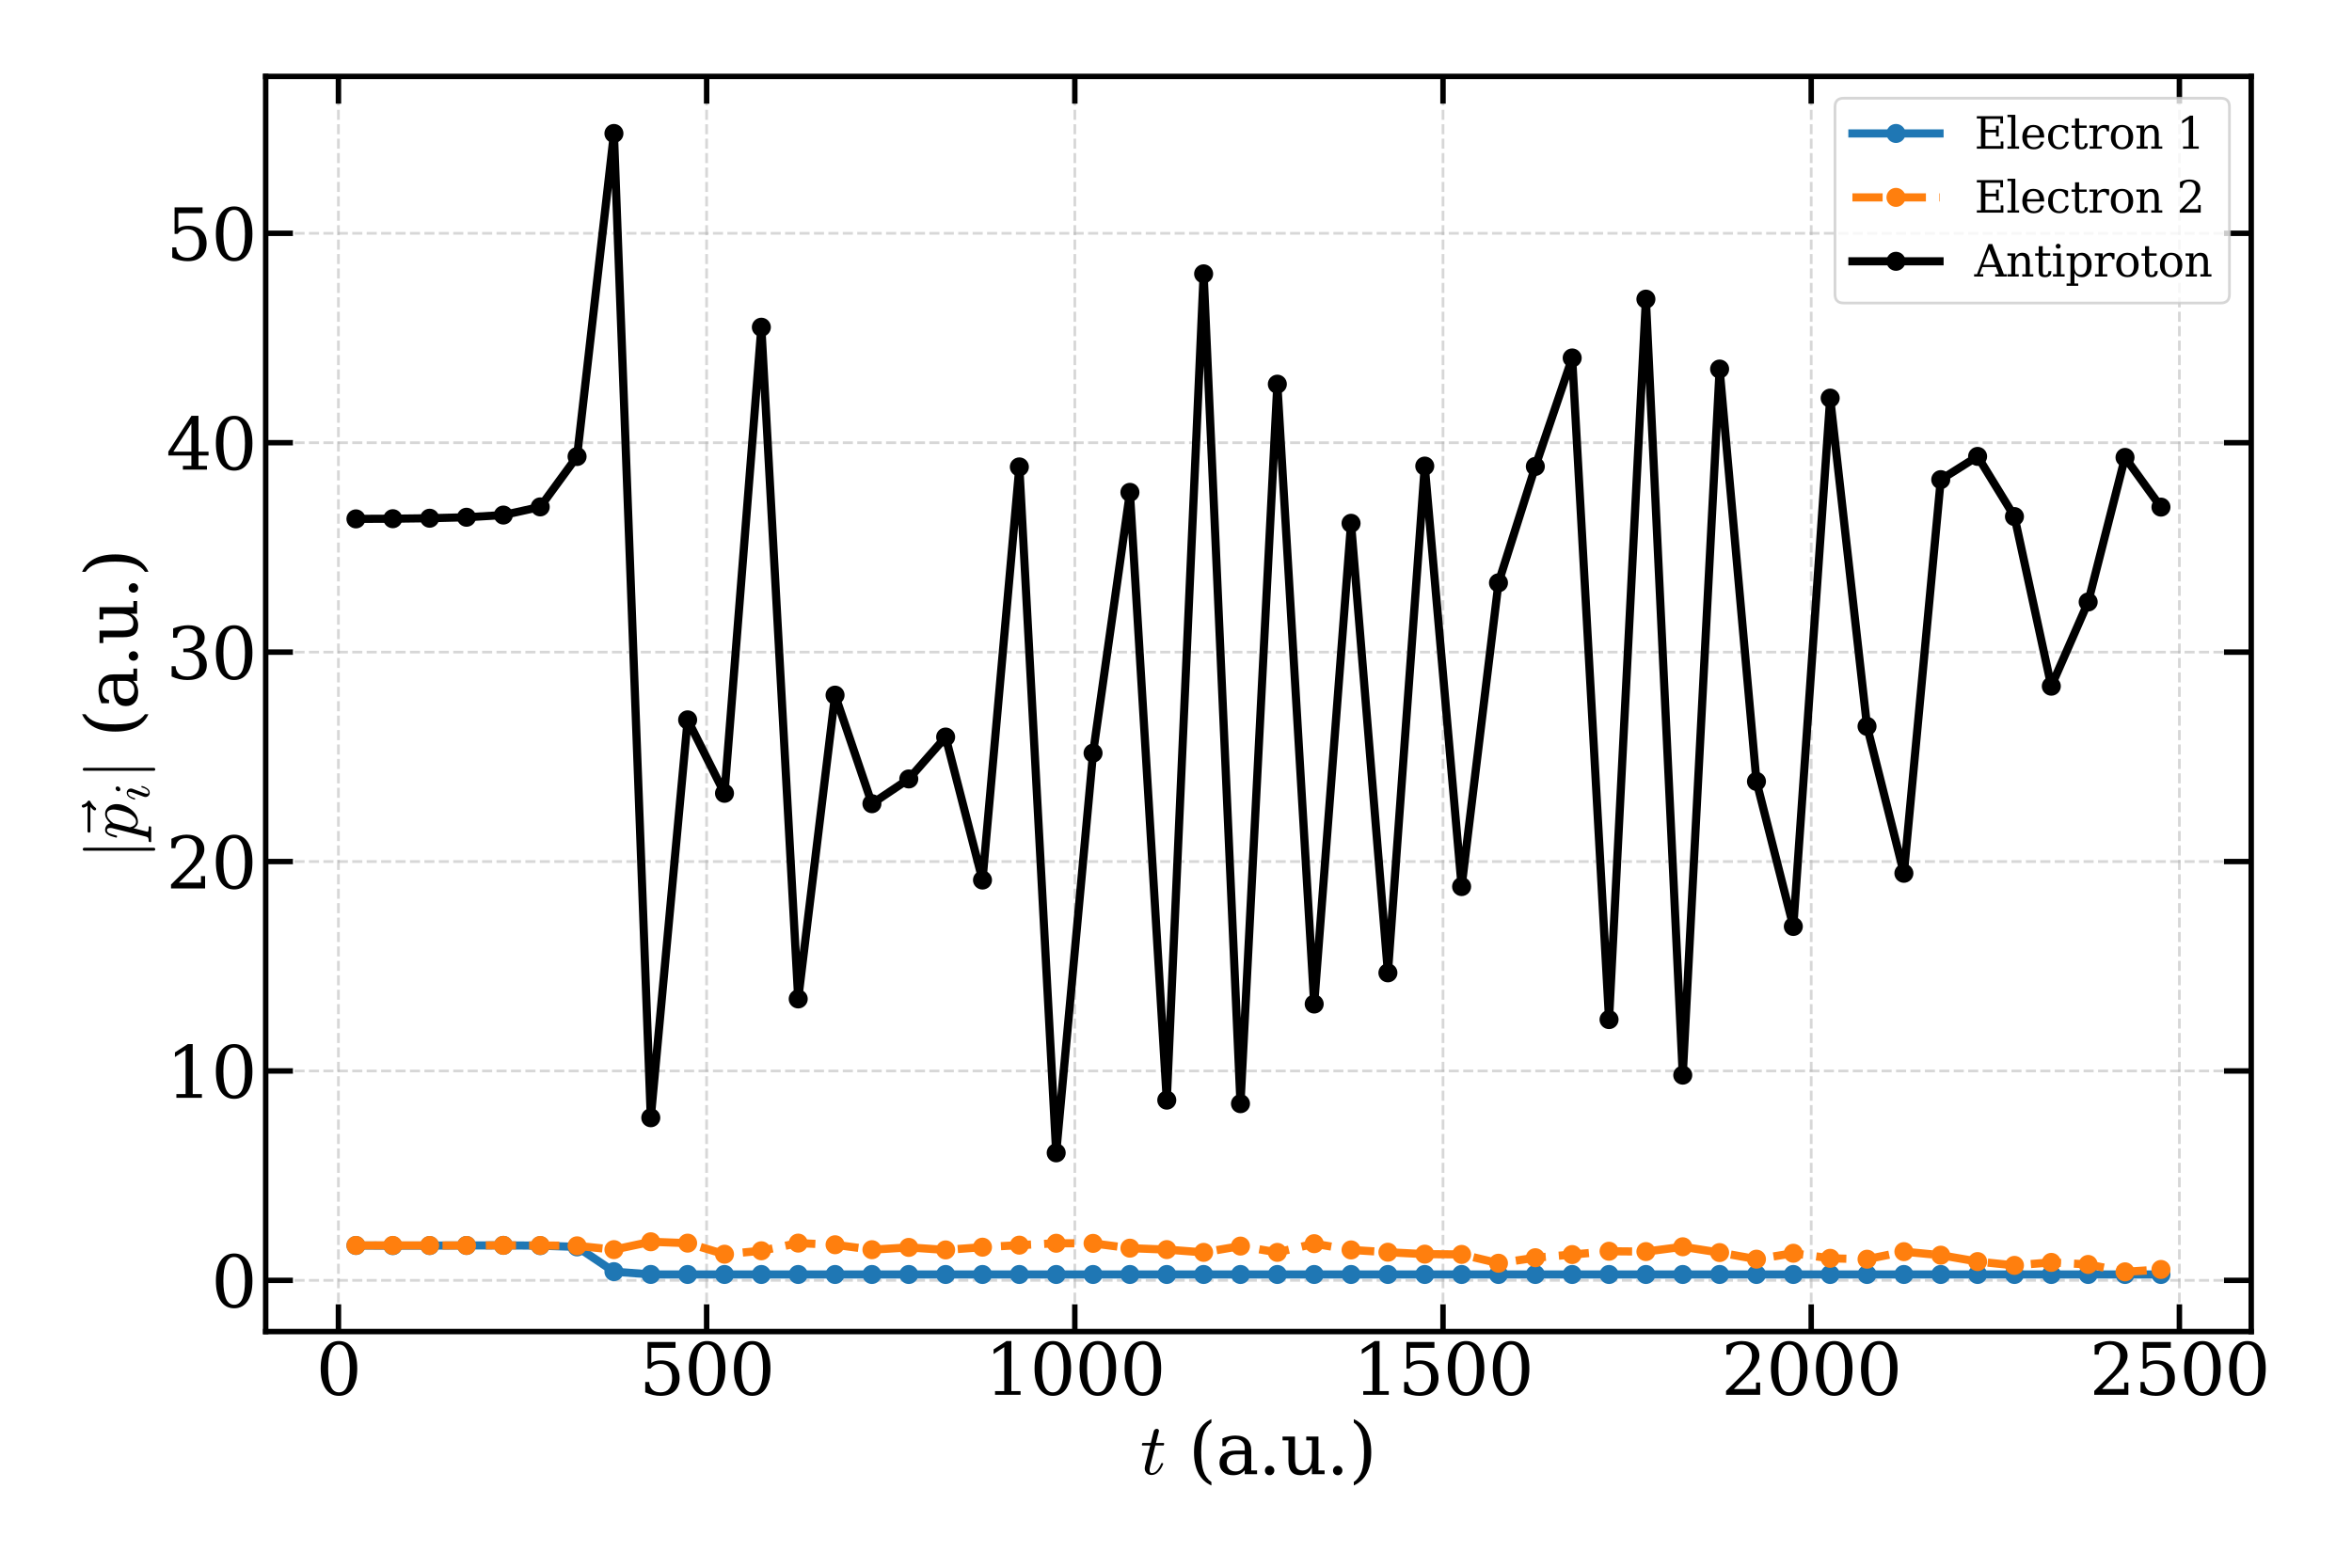 <?xml version="1.0" encoding="utf-8" standalone="no"?>
<!DOCTYPE svg PUBLIC "-//W3C//DTD SVG 1.1//EN"
  "http://www.w3.org/Graphics/SVG/1.1/DTD/svg11.dtd">
<svg xmlns:xlink="http://www.w3.org/1999/xlink" width="864pt" height="576pt" viewBox="0 0 864 576" xmlns="http://www.w3.org/2000/svg" version="1.1">
 <defs>
  <style type="text/css">*{stroke-linejoin: round; stroke-linecap: butt}</style>
 </defs>
 <g id="figure_1">
  <g id="patch_1">
   <path d="M 0 576 
L 864 576 
L 864 0 
L 0 0 
z
" style="fill: #ffffff"/>
  </g>
  <g id="axes_1">
   <g id="patch_2">
    <path d="M 97.6 489.233 
L 826.977 489.233 
L 826.977 28.08 
L 97.6 28.08 
z
" style="fill: #ffffff"/>
   </g>
   <g id="matplotlib.axis_1">
    <g id="xtick_1">
     <g id="line2d_1">
      <path d="M 124.322 489.233 
L 124.322 28.08 
" clip-path="url(#p5b1c1b869c)" style="fill: none; stroke-dasharray: 3.7,1.6; stroke-dashoffset: 0; stroke: #b0b0b0; stroke-opacity: 0.5"/>
     </g>
     <g id="line2d_2">
      <defs>
       <path id="mcd7f45ca97" d="M 0 0 
L 0 -10 
" style="stroke: #000000; stroke-width: 2"/>
      </defs>
      <g>
       <use xlink:href="#mcd7f45ca97" x="124.322" y="489.233" style="stroke: #000000; stroke-width: 2"/>
      </g>
     </g>
     <g id="line2d_3">
      <defs>
       <path id="m901d2778a0" d="M 0 0 
L 0 10 
" style="stroke: #000000; stroke-width: 2"/>
      </defs>
      <g>
       <use xlink:href="#m901d2778a0" x="124.322" y="28.08" style="stroke: #000000; stroke-width: 2"/>
      </g>
     </g>
     <g id="text_1">
      <!-- 0 -->
      <g transform="translate(116.051 512.488) scale(0.26 -0.26)">
       <defs>
        <path id="DejaVuSerif-30" d="M 2034 219 
Q 2513 219 2750 744 
Q 2988 1269 2988 2328 
Q 2988 3391 2750 3916 
Q 2513 4441 2034 4441 
Q 1556 4441 1318 3916 
Q 1081 3391 1081 2328 
Q 1081 1269 1318 744 
Q 1556 219 2034 219 
z
M 2034 -91 
Q 1275 -91 848 546 
Q 422 1184 422 2328 
Q 422 3475 848 4112 
Q 1275 4750 2034 4750 
Q 2797 4750 3222 4112 
Q 3647 3475 3647 2328 
Q 3647 1184 3222 546 
Q 2797 -91 2034 -91 
z
" transform="scale(0.016)"/>
       </defs>
       <use xlink:href="#DejaVuSerif-30"/>
      </g>
     </g>
    </g>
    <g id="xtick_2">
     <g id="line2d_4">
      <path d="M 259.577 489.233 
L 259.577 28.08 
" clip-path="url(#p5b1c1b869c)" style="fill: none; stroke-dasharray: 3.7,1.6; stroke-dashoffset: 0; stroke: #b0b0b0; stroke-opacity: 0.5"/>
     </g>
     <g id="line2d_5">
      <g>
       <use xlink:href="#mcd7f45ca97" x="259.577" y="489.233" style="stroke: #000000; stroke-width: 2"/>
      </g>
     </g>
     <g id="line2d_6">
      <g>
       <use xlink:href="#m901d2778a0" x="259.577" y="28.08" style="stroke: #000000; stroke-width: 2"/>
      </g>
     </g>
     <g id="text_2">
      <!-- 500 -->
      <g transform="translate(234.763 512.488) scale(0.26 -0.26)">
       <defs>
        <path id="DejaVuSerif-35" d="M 3219 4666 
L 3219 4153 
L 1081 4153 
L 1081 2816 
Q 1244 2928 1461 2984 
Q 1678 3041 1947 3041 
Q 2703 3041 3140 2622 
Q 3578 2203 3578 1478 
Q 3578 738 3136 323 
Q 2694 -91 1894 -91 
Q 1572 -91 1234 -12 
Q 897 66 544 225 
L 544 1131 
L 897 1131 
Q 925 688 1179 453 
Q 1434 219 1894 219 
Q 2388 219 2653 544 
Q 2919 869 2919 1478 
Q 2919 2084 2655 2407 
Q 2391 2731 1894 2731 
Q 1613 2731 1398 2631 
Q 1184 2531 1019 2322 
L 750 2322 
L 750 4666 
L 3219 4666 
z
" transform="scale(0.016)"/>
       </defs>
       <use xlink:href="#DejaVuSerif-35"/>
       <use xlink:href="#DejaVuSerif-30" x="63.623"/>
       <use xlink:href="#DejaVuSerif-30" x="127.246"/>
      </g>
     </g>
    </g>
    <g id="xtick_3">
     <g id="line2d_7">
      <path d="M 394.831 489.233 
L 394.831 28.08 
" clip-path="url(#p5b1c1b869c)" style="fill: none; stroke-dasharray: 3.7,1.6; stroke-dashoffset: 0; stroke: #b0b0b0; stroke-opacity: 0.5"/>
     </g>
     <g id="line2d_8">
      <g>
       <use xlink:href="#mcd7f45ca97" x="394.831" y="489.233" style="stroke: #000000; stroke-width: 2"/>
      </g>
     </g>
     <g id="line2d_9">
      <g>
       <use xlink:href="#m901d2778a0" x="394.831" y="28.08" style="stroke: #000000; stroke-width: 2"/>
      </g>
     </g>
     <g id="text_3">
      <!-- 1000 -->
      <g transform="translate(361.746 512.488) scale(0.26 -0.26)">
       <defs>
        <path id="DejaVuSerif-31" d="M 909 0 
L 909 331 
L 1722 331 
L 1722 4213 
L 781 3603 
L 781 4013 
L 1919 4750 
L 2350 4750 
L 2350 331 
L 3163 331 
L 3163 0 
L 909 0 
z
" transform="scale(0.016)"/>
       </defs>
       <use xlink:href="#DejaVuSerif-31"/>
       <use xlink:href="#DejaVuSerif-30" x="63.623"/>
       <use xlink:href="#DejaVuSerif-30" x="127.246"/>
       <use xlink:href="#DejaVuSerif-30" x="190.869"/>
      </g>
     </g>
    </g>
    <g id="xtick_4">
     <g id="line2d_10">
      <path d="M 530.085 489.233 
L 530.085 28.08 
" clip-path="url(#p5b1c1b869c)" style="fill: none; stroke-dasharray: 3.7,1.6; stroke-dashoffset: 0; stroke: #b0b0b0; stroke-opacity: 0.5"/>
     </g>
     <g id="line2d_11">
      <g>
       <use xlink:href="#mcd7f45ca97" x="530.085" y="489.233" style="stroke: #000000; stroke-width: 2"/>
      </g>
     </g>
     <g id="line2d_12">
      <g>
       <use xlink:href="#m901d2778a0" x="530.085" y="28.08" style="stroke: #000000; stroke-width: 2"/>
      </g>
     </g>
     <g id="text_4">
      <!-- 1500 -->
      <g transform="translate(497 512.488) scale(0.26 -0.26)">
       <use xlink:href="#DejaVuSerif-31"/>
       <use xlink:href="#DejaVuSerif-35" x="63.623"/>
       <use xlink:href="#DejaVuSerif-30" x="127.246"/>
       <use xlink:href="#DejaVuSerif-30" x="190.869"/>
      </g>
     </g>
    </g>
    <g id="xtick_5">
     <g id="line2d_13">
      <path d="M 665.339 489.233 
L 665.339 28.08 
" clip-path="url(#p5b1c1b869c)" style="fill: none; stroke-dasharray: 3.7,1.6; stroke-dashoffset: 0; stroke: #b0b0b0; stroke-opacity: 0.5"/>
     </g>
     <g id="line2d_14">
      <g>
       <use xlink:href="#mcd7f45ca97" x="665.339" y="489.233" style="stroke: #000000; stroke-width: 2"/>
      </g>
     </g>
     <g id="line2d_15">
      <g>
       <use xlink:href="#m901d2778a0" x="665.339" y="28.08" style="stroke: #000000; stroke-width: 2"/>
      </g>
     </g>
     <g id="text_5">
      <!-- 2000 -->
      <g transform="translate(632.254 512.488) scale(0.26 -0.26)">
       <defs>
        <path id="DejaVuSerif-32" d="M 819 3553 
L 469 3553 
L 469 4384 
Q 803 4563 1142 4656 
Q 1481 4750 1806 4750 
Q 2534 4750 2956 4397 
Q 3378 4044 3378 3438 
Q 3378 2753 2422 1800 
Q 2347 1728 2309 1691 
L 1131 513 
L 3078 513 
L 3078 1088 
L 3444 1088 
L 3444 0 
L 434 0 
L 434 341 
L 1850 1753 
Q 2319 2222 2519 2614 
Q 2719 3006 2719 3438 
Q 2719 3909 2473 4175 
Q 2228 4441 1797 4441 
Q 1350 4441 1106 4219 
Q 863 3997 819 3553 
z
" transform="scale(0.016)"/>
       </defs>
       <use xlink:href="#DejaVuSerif-32"/>
       <use xlink:href="#DejaVuSerif-30" x="63.623"/>
       <use xlink:href="#DejaVuSerif-30" x="127.246"/>
       <use xlink:href="#DejaVuSerif-30" x="190.869"/>
      </g>
     </g>
    </g>
    <g id="xtick_6">
     <g id="line2d_16">
      <path d="M 800.593 489.233 
L 800.593 28.08 
" clip-path="url(#p5b1c1b869c)" style="fill: none; stroke-dasharray: 3.7,1.6; stroke-dashoffset: 0; stroke: #b0b0b0; stroke-opacity: 0.5"/>
     </g>
     <g id="line2d_17">
      <g>
       <use xlink:href="#mcd7f45ca97" x="800.593" y="489.233" style="stroke: #000000; stroke-width: 2"/>
      </g>
     </g>
     <g id="line2d_18">
      <g>
       <use xlink:href="#m901d2778a0" x="800.593" y="28.08" style="stroke: #000000; stroke-width: 2"/>
      </g>
     </g>
     <g id="text_6">
      <!-- 2500 -->
      <g transform="translate(767.508 512.488) scale(0.26 -0.26)">
       <use xlink:href="#DejaVuSerif-32"/>
       <use xlink:href="#DejaVuSerif-35" x="63.623"/>
       <use xlink:href="#DejaVuSerif-30" x="127.246"/>
       <use xlink:href="#DejaVuSerif-30" x="190.869"/>
      </g>
     </g>
    </g>
    <g id="text_7">
     <!-- $t$ (a.u.) -->
     <g transform="translate(418.868 541.652) scale(0.26 -0.26)">
      <defs>
       <path id="Cmmi10-74" d="M 397 519 
Q 397 613 416 697 
L 878 2534 
L 206 2534 
Q 141 2534 141 2619 
Q 166 2759 225 2759 
L 934 2759 
L 1191 3803 
Q 1216 3888 1291 3947 
Q 1366 4006 1459 4006 
Q 1541 4006 1595 3957 
Q 1650 3909 1650 3828 
Q 1650 3809 1648 3798 
Q 1647 3788 1644 3775 
L 1388 2759 
L 2047 2759 
Q 2113 2759 2113 2675 
Q 2109 2659 2100 2621 
Q 2091 2584 2075 2559 
Q 2059 2534 2028 2534 
L 1331 2534 
L 872 684 
Q 825 503 825 372 
Q 825 97 1013 97 
Q 1294 97 1511 361 
Q 1728 625 1844 941 
Q 1869 978 1894 978 
L 1972 978 
Q 1997 978 2012 961 
Q 2028 944 2028 922 
Q 2028 909 2022 903 
Q 1881 516 1612 222 
Q 1344 -72 997 -72 
Q 744 -72 570 93 
Q 397 259 397 519 
z
" transform="scale(0.016)"/>
       <path id="DejaVuSerif-20" transform="scale(0.016)"/>
       <path id="DejaVuSerif-28" d="M 2041 -997 
Q 1281 -656 893 83 
Q 506 822 506 1931 
Q 506 3044 893 3783 
Q 1281 4522 2041 4863 
L 2041 4556 
Q 1559 4225 1350 3623 
Q 1141 3022 1141 1931 
Q 1141 844 1350 242 
Q 1559 -359 2041 -691 
L 2041 -997 
z
" transform="scale(0.016)"/>
       <path id="DejaVuSerif-61" d="M 2547 1044 
L 2547 1747 
L 1806 1747 
Q 1378 1747 1168 1562 
Q 959 1378 959 997 
Q 959 650 1171 447 
Q 1384 244 1747 244 
Q 2106 244 2326 466 
Q 2547 688 2547 1044 
z
M 3122 2075 
L 3122 331 
L 3634 331 
L 3634 0 
L 2547 0 
L 2547 359 
Q 2356 128 2106 18 
Q 1856 -91 1522 -91 
Q 969 -91 644 203 
Q 319 497 319 997 
Q 319 1513 691 1797 
Q 1063 2081 1741 2081 
L 2547 2081 
L 2547 2309 
Q 2547 2688 2317 2895 
Q 2088 3103 1672 3103 
Q 1328 3103 1125 2947 
Q 922 2791 872 2484 
L 575 2484 
L 575 3156 
Q 875 3284 1158 3348 
Q 1441 3413 1709 3413 
Q 2400 3413 2761 3070 
Q 3122 2728 3122 2075 
z
" transform="scale(0.016)"/>
       <path id="DejaVuSerif-2e" d="M 603 325 
Q 603 500 722 622 
Q 841 744 1019 744 
Q 1191 744 1312 622 
Q 1434 500 1434 325 
Q 1434 153 1312 31 
Q 1191 -91 1019 -91 
Q 841 -91 722 29 
Q 603 150 603 325 
z
" transform="scale(0.016)"/>
       <path id="DejaVuSerif-75" d="M 2266 3322 
L 3341 3322 
L 3341 331 
L 3884 331 
L 3884 0 
L 2766 0 
L 2766 588 
Q 2606 256 2353 82 
Q 2100 -91 1766 -91 
Q 1213 -91 952 223 
Q 691 538 691 1209 
L 691 2988 
L 172 2988 
L 172 3322 
L 1269 3322 
L 1269 1388 
Q 1269 781 1417 556 
Q 1566 331 1947 331 
Q 2347 331 2556 625 
Q 2766 919 2766 1478 
L 2766 2988 
L 2266 2988 
L 2266 3322 
z
" transform="scale(0.016)"/>
       <path id="DejaVuSerif-29" d="M 453 -997 
L 453 -691 
Q 934 -359 1145 242 
Q 1356 844 1356 1931 
Q 1356 3022 1145 3623 
Q 934 4225 453 4556 
L 453 4863 
Q 1216 4522 1603 3783 
Q 1991 3044 1991 1931 
Q 1991 822 1603 83 
Q 1216 -656 453 -997 
z
" transform="scale(0.016)"/>
      </defs>
      <use xlink:href="#Cmmi10-74" transform="translate(0 0.016)"/>
      <use xlink:href="#DejaVuSerif-20" transform="translate(36.084 0.016)"/>
      <use xlink:href="#DejaVuSerif-28" transform="translate(67.871 0.016)"/>
      <use xlink:href="#DejaVuSerif-61" transform="translate(106.885 0.016)"/>
      <use xlink:href="#DejaVuSerif-2e" transform="translate(166.504 0.016)"/>
      <use xlink:href="#DejaVuSerif-75" transform="translate(198.291 0.016)"/>
      <use xlink:href="#DejaVuSerif-2e" transform="translate(262.695 0.016)"/>
      <use xlink:href="#DejaVuSerif-29" transform="translate(294.482 0.016)"/>
     </g>
    </g>
   </g>
   <g id="matplotlib.axis_2">
    <g id="ytick_1">
     <g id="line2d_19">
      <path d="M 97.6 470.43 
L 826.977 470.43 
" clip-path="url(#p5b1c1b869c)" style="fill: none; stroke-dasharray: 3.7,1.6; stroke-dashoffset: 0; stroke: #b0b0b0; stroke-opacity: 0.5"/>
     </g>
     <g id="line2d_20">
      <defs>
       <path id="mc16a91b957" d="M 0 0 
L 10 0 
" style="stroke: #000000; stroke-width: 2"/>
      </defs>
      <g>
       <use xlink:href="#mc16a91b957" x="97.6" y="470.43" style="stroke: #000000; stroke-width: 2"/>
      </g>
     </g>
     <g id="line2d_21">
      <defs>
       <path id="m7725ffee8d" d="M 0 0 
L -10 0 
" style="stroke: #000000; stroke-width: 2"/>
      </defs>
      <g>
       <use xlink:href="#m7725ffee8d" x="826.977" y="470.43" style="stroke: #000000; stroke-width: 2"/>
      </g>
     </g>
     <g id="text_8">
      <!-- 0 -->
      <g transform="translate(77.558 480.308) scale(0.26 -0.26)">
       <use xlink:href="#DejaVuSerif-30"/>
      </g>
     </g>
    </g>
    <g id="ytick_2">
     <g id="line2d_22">
      <path d="M 97.6 393.488 
L 826.977 393.488 
" clip-path="url(#p5b1c1b869c)" style="fill: none; stroke-dasharray: 3.7,1.6; stroke-dashoffset: 0; stroke: #b0b0b0; stroke-opacity: 0.5"/>
     </g>
     <g id="line2d_23">
      <g>
       <use xlink:href="#mc16a91b957" x="97.6" y="393.488" style="stroke: #000000; stroke-width: 2"/>
      </g>
     </g>
     <g id="line2d_24">
      <g>
       <use xlink:href="#m7725ffee8d" x="826.977" y="393.488" style="stroke: #000000; stroke-width: 2"/>
      </g>
     </g>
     <g id="text_9">
      <!-- 10 -->
      <g transform="translate(61.015 403.366) scale(0.26 -0.26)">
       <use xlink:href="#DejaVuSerif-31"/>
       <use xlink:href="#DejaVuSerif-30" x="63.623"/>
      </g>
     </g>
    </g>
    <g id="ytick_3">
     <g id="line2d_25">
      <path d="M 97.6 316.546 
L 826.977 316.546 
" clip-path="url(#p5b1c1b869c)" style="fill: none; stroke-dasharray: 3.7,1.6; stroke-dashoffset: 0; stroke: #b0b0b0; stroke-opacity: 0.5"/>
     </g>
     <g id="line2d_26">
      <g>
       <use xlink:href="#mc16a91b957" x="97.6" y="316.546" style="stroke: #000000; stroke-width: 2"/>
      </g>
     </g>
     <g id="line2d_27">
      <g>
       <use xlink:href="#m7725ffee8d" x="826.977" y="316.546" style="stroke: #000000; stroke-width: 2"/>
      </g>
     </g>
     <g id="text_10">
      <!-- 20 -->
      <g transform="translate(61.015 326.424) scale(0.26 -0.26)">
       <use xlink:href="#DejaVuSerif-32"/>
       <use xlink:href="#DejaVuSerif-30" x="63.623"/>
      </g>
     </g>
    </g>
    <g id="ytick_4">
     <g id="line2d_28">
      <path d="M 97.6 239.604 
L 826.977 239.604 
" clip-path="url(#p5b1c1b869c)" style="fill: none; stroke-dasharray: 3.7,1.6; stroke-dashoffset: 0; stroke: #b0b0b0; stroke-opacity: 0.5"/>
     </g>
     <g id="line2d_29">
      <g>
       <use xlink:href="#mc16a91b957" x="97.6" y="239.604" style="stroke: #000000; stroke-width: 2"/>
      </g>
     </g>
     <g id="line2d_30">
      <g>
       <use xlink:href="#m7725ffee8d" x="826.977" y="239.604" style="stroke: #000000; stroke-width: 2"/>
      </g>
     </g>
     <g id="text_11">
      <!-- 30 -->
      <g transform="translate(61.015 249.482) scale(0.26 -0.26)">
       <defs>
        <path id="DejaVuSerif-33" d="M 622 4469 
Q 988 4606 1323 4678 
Q 1659 4750 1953 4750 
Q 2638 4750 3022 4454 
Q 3406 4159 3406 3634 
Q 3406 3213 3140 2930 
Q 2875 2647 2388 2547 
Q 2963 2466 3280 2130 
Q 3597 1794 3597 1259 
Q 3597 606 3158 257 
Q 2719 -91 1894 -91 
Q 1528 -91 1179 -12 
Q 831 66 488 225 
L 488 1131 
L 838 1131 
Q 869 681 1141 450 
Q 1413 219 1906 219 
Q 2384 219 2661 495 
Q 2938 772 2938 1253 
Q 2938 1803 2653 2086 
Q 2369 2369 1819 2369 
L 1522 2369 
L 1522 2688 
L 1678 2688 
Q 2225 2688 2498 2914 
Q 2772 3141 2772 3597 
Q 2772 4006 2547 4223 
Q 2322 4441 1900 4441 
Q 1478 4441 1245 4241 
Q 1013 4041 972 3647 
L 622 3647 
L 622 4469 
z
" transform="scale(0.016)"/>
       </defs>
       <use xlink:href="#DejaVuSerif-33"/>
       <use xlink:href="#DejaVuSerif-30" x="63.623"/>
      </g>
     </g>
    </g>
    <g id="ytick_5">
     <g id="line2d_31">
      <path d="M 97.6 162.662 
L 826.977 162.662 
" clip-path="url(#p5b1c1b869c)" style="fill: none; stroke-dasharray: 3.7,1.6; stroke-dashoffset: 0; stroke: #b0b0b0; stroke-opacity: 0.5"/>
     </g>
     <g id="line2d_32">
      <g>
       <use xlink:href="#mc16a91b957" x="97.6" y="162.662" style="stroke: #000000; stroke-width: 2"/>
      </g>
     </g>
     <g id="line2d_33">
      <g>
       <use xlink:href="#m7725ffee8d" x="826.977" y="162.662" style="stroke: #000000; stroke-width: 2"/>
      </g>
     </g>
     <g id="text_12">
      <!-- 40 -->
      <g transform="translate(61.015 172.539) scale(0.26 -0.26)">
       <defs>
        <path id="DejaVuSerif-34" d="M 2234 1581 
L 2234 4063 
L 641 1581 
L 2234 1581 
z
M 3609 0 
L 1484 0 
L 1484 331 
L 2234 331 
L 2234 1247 
L 197 1247 
L 197 1588 
L 2241 4750 
L 2859 4750 
L 2859 1581 
L 3750 1581 
L 3750 1247 
L 2859 1247 
L 2859 331 
L 3609 331 
L 3609 0 
z
" transform="scale(0.016)"/>
       </defs>
       <use xlink:href="#DejaVuSerif-34"/>
       <use xlink:href="#DejaVuSerif-30" x="63.623"/>
      </g>
     </g>
    </g>
    <g id="ytick_6">
     <g id="line2d_34">
      <path d="M 97.6 85.719 
L 826.977 85.719 
" clip-path="url(#p5b1c1b869c)" style="fill: none; stroke-dasharray: 3.7,1.6; stroke-dashoffset: 0; stroke: #b0b0b0; stroke-opacity: 0.5"/>
     </g>
     <g id="line2d_35">
      <g>
       <use xlink:href="#mc16a91b957" x="97.6" y="85.719" style="stroke: #000000; stroke-width: 2"/>
      </g>
     </g>
     <g id="line2d_36">
      <g>
       <use xlink:href="#m7725ffee8d" x="826.977" y="85.719" style="stroke: #000000; stroke-width: 2"/>
      </g>
     </g>
     <g id="text_13">
      <!-- 50 -->
      <g transform="translate(61.015 95.597) scale(0.26 -0.26)">
       <use xlink:href="#DejaVuSerif-35"/>
       <use xlink:href="#DejaVuSerif-30" x="63.623"/>
      </g>
     </g>
    </g>
    <g id="text_14">
     <!-- $|\vec{p}_i|$ (a.u.) -->
     <g transform="translate(50.515 315.726) rotate(-90) scale(0.26 -0.26)">
      <defs>
       <path id="Cmsy10-6a" d="M 763 -1484 
L 763 4684 
Q 763 4734 800 4767 
Q 838 4800 891 4800 
Q 938 4800 978 4767 
Q 1019 4734 1019 4684 
L 1019 -1484 
Q 1019 -1534 978 -1567 
Q 938 -1600 891 -1600 
Q 838 -1600 800 -1567 
Q 763 -1534 763 -1484 
z
" transform="scale(0.016)"/>
       <path id="Cmmi10-7e" d="M 1281 3809 
Q 1231 3809 1198 3846 
Q 1166 3884 1166 3938 
Q 1166 3984 1198 4023 
Q 1231 4063 1281 4063 
L 3547 4063 
Q 3378 4291 3378 4441 
Q 3378 4497 3417 4533 
Q 3456 4569 3506 4569 
Q 3613 4569 3634 4469 
Q 3697 4194 3938 4044 
Q 4000 4003 4000 3938 
Q 4000 3859 3938 3828 
Q 3575 3647 3353 3347 
Q 3328 3303 3256 3303 
Q 3209 3303 3168 3340 
Q 3128 3378 3128 3431 
Q 3128 3547 3438 3809 
L 1281 3809 
z
" transform="scale(0.016)"/>
       <path id="Cmmi10-70" d="M -159 -1241 
Q -219 -1241 -219 -1159 
Q -197 -1019 -134 -1019 
Q 66 -1019 145 -983 
Q 225 -947 269 -800 
L 991 2081 
Q 1038 2200 1038 2388 
Q 1038 2663 850 2663 
Q 650 2663 553 2423 
Q 456 2184 366 1819 
Q 366 1778 313 1778 
L 238 1778 
Q 222 1778 203 1801 
Q 184 1825 184 1844 
Q 253 2122 317 2315 
Q 381 2509 517 2668 
Q 653 2828 856 2828 
Q 1075 2828 1240 2704 
Q 1406 2581 1453 2369 
Q 1628 2572 1840 2700 
Q 2053 2828 2278 2828 
Q 2547 2828 2745 2684 
Q 2944 2541 3044 2308 
Q 3144 2075 3144 1806 
Q 3144 1394 2933 953 
Q 2722 513 2361 220 
Q 2000 -72 1588 -72 
Q 1400 -72 1248 34 
Q 1097 141 1013 313 
L 722 -825 
Q 706 -919 703 -934 
Q 703 -1019 1125 -1019 
Q 1191 -1019 1191 -1100 
Q 1169 -1184 1155 -1212 
Q 1141 -1241 1081 -1241 
L -159 -1241 
z
M 1594 97 
Q 1816 97 2006 280 
Q 2197 463 2316 691 
Q 2403 863 2479 1111 
Q 2556 1359 2612 1640 
Q 2669 1922 2669 2088 
Q 2669 2234 2630 2362 
Q 2591 2491 2502 2577 
Q 2413 2663 2266 2663 
Q 2031 2663 1823 2495 
Q 1616 2328 1447 2081 
L 1447 2059 
L 1094 647 
Q 1138 419 1263 258 
Q 1388 97 1594 97 
z
" transform="scale(0.016)"/>
       <path id="Cmmi10-69" d="M 500 459 
Q 500 578 550 709 
L 1069 2088 
Q 1153 2322 1153 2472 
Q 1153 2663 1013 2663 
Q 759 2663 595 2402 
Q 431 2141 353 1819 
Q 341 1778 300 1778 
L 225 1778 
Q 172 1778 172 1838 
L 172 1856 
Q 275 2238 487 2533 
Q 700 2828 1025 2828 
Q 1253 2828 1411 2678 
Q 1569 2528 1569 2297 
Q 1569 2178 1516 2047 
L 997 672 
Q 909 459 909 288 
Q 909 97 1056 97 
Q 1306 97 1473 364 
Q 1641 631 1709 941 
Q 1722 978 1759 978 
L 1838 978 
Q 1863 978 1878 961 
Q 1894 944 1894 922 
Q 1894 916 1888 903 
Q 1800 541 1583 234 
Q 1366 -72 1044 -72 
Q 819 -72 659 83 
Q 500 238 500 459 
z
M 1222 3878 
Q 1222 4013 1334 4122 
Q 1447 4231 1581 4231 
Q 1691 4231 1761 4164 
Q 1831 4097 1831 3994 
Q 1831 3850 1717 3742 
Q 1603 3634 1466 3634 
Q 1363 3634 1292 3704 
Q 1222 3775 1222 3878 
z
" transform="scale(0.016)"/>
      </defs>
      <use xlink:href="#Cmsy10-6a" transform="translate(0 0.531)"/>
      <use xlink:href="#Cmmi10-7e" transform="translate(19.04 5.609)"/>
      <use xlink:href="#Cmmi10-70" transform="translate(27.686 0.531)"/>
      <use xlink:href="#Cmmi10-69" transform="translate(82.443 -16.475) scale(0.7)"/>
      <use xlink:href="#Cmsy10-6a" transform="translate(112.917 0.531)"/>
      <use xlink:href="#DejaVuSerif-20" transform="translate(140.602 0.531)"/>
      <use xlink:href="#DejaVuSerif-28" transform="translate(172.389 0.531)"/>
      <use xlink:href="#DejaVuSerif-61" transform="translate(211.403 0.531)"/>
      <use xlink:href="#DejaVuSerif-2e" transform="translate(271.022 0.531)"/>
      <use xlink:href="#DejaVuSerif-75" transform="translate(302.809 0.531)"/>
      <use xlink:href="#DejaVuSerif-2e" transform="translate(367.214 0.531)"/>
      <use xlink:href="#DejaVuSerif-29" transform="translate(399.001 0.531)"/>
     </g>
    </g>
   </g>
   <g id="line2d_37">
    <path d="M 130.753 457.623 
L 144.292 457.684 
L 157.831 457.649 
L 171.37 457.613 
L 184.909 457.57 
L 198.448 457.684 
L 211.987 458.138 
L 225.526 467.231 
L 239.065 468.255 
L 252.604 468.269 
L 266.143 468.27 
L 279.682 468.27 
L 293.221 468.27 
L 306.76 468.271 
L 320.299 468.271 
L 333.838 468.271 
L 347.377 468.271 
L 360.916 468.271 
L 374.454 468.271 
L 387.993 468.271 
L 401.532 468.271 
L 415.071 468.271 
L 428.61 468.271 
L 442.149 468.271 
L 455.688 468.271 
L 469.227 468.271 
L 482.766 468.271 
L 496.305 468.271 
L 509.844 468.271 
L 523.383 468.271 
L 536.922 468.271 
L 550.461 468.271 
L 564 468.271 
L 577.539 468.271 
L 591.078 468.271 
L 604.616 468.271 
L 618.155 468.271 
L 631.694 468.271 
L 645.233 468.271 
L 658.772 468.271 
L 672.311 468.271 
L 685.85 468.271 
L 699.389 468.271 
L 712.928 468.271 
L 726.467 468.271 
L 740.006 468.271 
L 753.545 468.271 
L 767.084 468.271 
L 780.623 468.271 
L 793.823 468.271 
" clip-path="url(#p5b1c1b869c)" style="fill: none; stroke: #1f77b4; stroke-width: 3; stroke-linecap: square"/>
    <defs>
     <path id="mcfd0e54433" d="M 0 3 
C 0.796 3 1.559 2.684 2.121 2.121 
C 2.684 1.559 3 0.796 3 0 
C 3 -0.796 2.684 -1.559 2.121 -2.121 
C 1.559 -2.684 0.796 -3 0 -3 
C -0.796 -3 -1.559 -2.684 -2.121 -2.121 
C -2.684 -1.559 -3 -0.796 -3 0 
C -3 0.796 -2.684 1.559 -2.121 2.121 
C -1.559 2.684 -0.796 3 0 3 
z
" style="stroke: #1f77b4"/>
    </defs>
    <g clip-path="url(#p5b1c1b869c)">
     <use xlink:href="#mcfd0e54433" x="130.753" y="457.623" style="fill: #1f77b4; stroke: #1f77b4"/>
     <use xlink:href="#mcfd0e54433" x="144.292" y="457.684" style="fill: #1f77b4; stroke: #1f77b4"/>
     <use xlink:href="#mcfd0e54433" x="157.831" y="457.649" style="fill: #1f77b4; stroke: #1f77b4"/>
     <use xlink:href="#mcfd0e54433" x="171.37" y="457.613" style="fill: #1f77b4; stroke: #1f77b4"/>
     <use xlink:href="#mcfd0e54433" x="184.909" y="457.57" style="fill: #1f77b4; stroke: #1f77b4"/>
     <use xlink:href="#mcfd0e54433" x="198.448" y="457.684" style="fill: #1f77b4; stroke: #1f77b4"/>
     <use xlink:href="#mcfd0e54433" x="211.987" y="458.138" style="fill: #1f77b4; stroke: #1f77b4"/>
     <use xlink:href="#mcfd0e54433" x="225.526" y="467.231" style="fill: #1f77b4; stroke: #1f77b4"/>
     <use xlink:href="#mcfd0e54433" x="239.065" y="468.255" style="fill: #1f77b4; stroke: #1f77b4"/>
     <use xlink:href="#mcfd0e54433" x="252.604" y="468.269" style="fill: #1f77b4; stroke: #1f77b4"/>
     <use xlink:href="#mcfd0e54433" x="266.143" y="468.27" style="fill: #1f77b4; stroke: #1f77b4"/>
     <use xlink:href="#mcfd0e54433" x="279.682" y="468.27" style="fill: #1f77b4; stroke: #1f77b4"/>
     <use xlink:href="#mcfd0e54433" x="293.221" y="468.27" style="fill: #1f77b4; stroke: #1f77b4"/>
     <use xlink:href="#mcfd0e54433" x="306.76" y="468.271" style="fill: #1f77b4; stroke: #1f77b4"/>
     <use xlink:href="#mcfd0e54433" x="320.299" y="468.271" style="fill: #1f77b4; stroke: #1f77b4"/>
     <use xlink:href="#mcfd0e54433" x="333.838" y="468.271" style="fill: #1f77b4; stroke: #1f77b4"/>
     <use xlink:href="#mcfd0e54433" x="347.377" y="468.271" style="fill: #1f77b4; stroke: #1f77b4"/>
     <use xlink:href="#mcfd0e54433" x="360.916" y="468.271" style="fill: #1f77b4; stroke: #1f77b4"/>
     <use xlink:href="#mcfd0e54433" x="374.454" y="468.271" style="fill: #1f77b4; stroke: #1f77b4"/>
     <use xlink:href="#mcfd0e54433" x="387.993" y="468.271" style="fill: #1f77b4; stroke: #1f77b4"/>
     <use xlink:href="#mcfd0e54433" x="401.532" y="468.271" style="fill: #1f77b4; stroke: #1f77b4"/>
     <use xlink:href="#mcfd0e54433" x="415.071" y="468.271" style="fill: #1f77b4; stroke: #1f77b4"/>
     <use xlink:href="#mcfd0e54433" x="428.61" y="468.271" style="fill: #1f77b4; stroke: #1f77b4"/>
     <use xlink:href="#mcfd0e54433" x="442.149" y="468.271" style="fill: #1f77b4; stroke: #1f77b4"/>
     <use xlink:href="#mcfd0e54433" x="455.688" y="468.271" style="fill: #1f77b4; stroke: #1f77b4"/>
     <use xlink:href="#mcfd0e54433" x="469.227" y="468.271" style="fill: #1f77b4; stroke: #1f77b4"/>
     <use xlink:href="#mcfd0e54433" x="482.766" y="468.271" style="fill: #1f77b4; stroke: #1f77b4"/>
     <use xlink:href="#mcfd0e54433" x="496.305" y="468.271" style="fill: #1f77b4; stroke: #1f77b4"/>
     <use xlink:href="#mcfd0e54433" x="509.844" y="468.271" style="fill: #1f77b4; stroke: #1f77b4"/>
     <use xlink:href="#mcfd0e54433" x="523.383" y="468.271" style="fill: #1f77b4; stroke: #1f77b4"/>
     <use xlink:href="#mcfd0e54433" x="536.922" y="468.271" style="fill: #1f77b4; stroke: #1f77b4"/>
     <use xlink:href="#mcfd0e54433" x="550.461" y="468.271" style="fill: #1f77b4; stroke: #1f77b4"/>
     <use xlink:href="#mcfd0e54433" x="564" y="468.271" style="fill: #1f77b4; stroke: #1f77b4"/>
     <use xlink:href="#mcfd0e54433" x="577.539" y="468.271" style="fill: #1f77b4; stroke: #1f77b4"/>
     <use xlink:href="#mcfd0e54433" x="591.078" y="468.271" style="fill: #1f77b4; stroke: #1f77b4"/>
     <use xlink:href="#mcfd0e54433" x="604.616" y="468.271" style="fill: #1f77b4; stroke: #1f77b4"/>
     <use xlink:href="#mcfd0e54433" x="618.155" y="468.271" style="fill: #1f77b4; stroke: #1f77b4"/>
     <use xlink:href="#mcfd0e54433" x="631.694" y="468.271" style="fill: #1f77b4; stroke: #1f77b4"/>
     <use xlink:href="#mcfd0e54433" x="645.233" y="468.271" style="fill: #1f77b4; stroke: #1f77b4"/>
     <use xlink:href="#mcfd0e54433" x="658.772" y="468.271" style="fill: #1f77b4; stroke: #1f77b4"/>
     <use xlink:href="#mcfd0e54433" x="672.311" y="468.271" style="fill: #1f77b4; stroke: #1f77b4"/>
     <use xlink:href="#mcfd0e54433" x="685.85" y="468.271" style="fill: #1f77b4; stroke: #1f77b4"/>
     <use xlink:href="#mcfd0e54433" x="699.389" y="468.271" style="fill: #1f77b4; stroke: #1f77b4"/>
     <use xlink:href="#mcfd0e54433" x="712.928" y="468.271" style="fill: #1f77b4; stroke: #1f77b4"/>
     <use xlink:href="#mcfd0e54433" x="726.467" y="468.271" style="fill: #1f77b4; stroke: #1f77b4"/>
     <use xlink:href="#mcfd0e54433" x="740.006" y="468.271" style="fill: #1f77b4; stroke: #1f77b4"/>
     <use xlink:href="#mcfd0e54433" x="753.545" y="468.271" style="fill: #1f77b4; stroke: #1f77b4"/>
     <use xlink:href="#mcfd0e54433" x="767.084" y="468.271" style="fill: #1f77b4; stroke: #1f77b4"/>
     <use xlink:href="#mcfd0e54433" x="780.623" y="468.271" style="fill: #1f77b4; stroke: #1f77b4"/>
     <use xlink:href="#mcfd0e54433" x="793.823" y="468.271" style="fill: #1f77b4; stroke: #1f77b4"/>
    </g>
   </g>
   <g id="line2d_38">
    <path d="M 130.753 457.59 
L 144.292 457.585 
L 157.831 457.609 
L 171.37 457.605 
L 184.909 457.567 
L 198.448 457.604 
L 211.987 457.741 
L 225.526 459.135 
L 239.065 456.256 
L 252.604 456.754 
L 266.143 460.823 
L 279.682 459.562 
L 293.221 456.741 
L 306.76 457.348 
L 320.299 459.164 
L 333.838 458.324 
L 347.377 459.244 
L 360.916 458.24 
L 374.454 457.491 
L 387.993 456.796 
L 401.532 456.843 
L 415.071 458.6 
L 428.61 459.127 
L 442.149 460.15 
L 455.688 457.836 
L 469.227 460.154 
L 482.766 456.954 
L 496.305 459.249 
L 509.844 460.094 
L 523.383 460.798 
L 536.922 460.896 
L 550.461 464.135 
L 564 462.112 
L 577.539 460.951 
L 591.078 459.734 
L 604.616 459.858 
L 618.155 458.092 
L 631.694 460.221 
L 645.233 462.642 
L 658.772 460.471 
L 672.311 462.332 
L 685.85 462.66 
L 699.389 459.881 
L 712.928 461.177 
L 726.467 463.529 
L 740.006 464.928 
L 753.545 463.826 
L 767.084 464.582 
L 780.623 467.298 
L 793.823 466.423 
" clip-path="url(#p5b1c1b869c)" style="fill: none; stroke-dasharray: 11.1,4.8; stroke-dashoffset: 0; stroke: #ff7f0e; stroke-width: 3"/>
    <defs>
     <path id="m60a2458ace" d="M 0 3 
C 0.796 3 1.559 2.684 2.121 2.121 
C 2.684 1.559 3 0.796 3 0 
C 3 -0.796 2.684 -1.559 2.121 -2.121 
C 1.559 -2.684 0.796 -3 0 -3 
C -0.796 -3 -1.559 -2.684 -2.121 -2.121 
C -2.684 -1.559 -3 -0.796 -3 0 
C -3 0.796 -2.684 1.559 -2.121 2.121 
C -1.559 2.684 -0.796 3 0 3 
z
" style="stroke: #ff7f0e"/>
    </defs>
    <g clip-path="url(#p5b1c1b869c)">
     <use xlink:href="#m60a2458ace" x="130.753" y="457.59" style="fill: #ff7f0e; stroke: #ff7f0e"/>
     <use xlink:href="#m60a2458ace" x="144.292" y="457.585" style="fill: #ff7f0e; stroke: #ff7f0e"/>
     <use xlink:href="#m60a2458ace" x="157.831" y="457.609" style="fill: #ff7f0e; stroke: #ff7f0e"/>
     <use xlink:href="#m60a2458ace" x="171.37" y="457.605" style="fill: #ff7f0e; stroke: #ff7f0e"/>
     <use xlink:href="#m60a2458ace" x="184.909" y="457.567" style="fill: #ff7f0e; stroke: #ff7f0e"/>
     <use xlink:href="#m60a2458ace" x="198.448" y="457.604" style="fill: #ff7f0e; stroke: #ff7f0e"/>
     <use xlink:href="#m60a2458ace" x="211.987" y="457.741" style="fill: #ff7f0e; stroke: #ff7f0e"/>
     <use xlink:href="#m60a2458ace" x="225.526" y="459.135" style="fill: #ff7f0e; stroke: #ff7f0e"/>
     <use xlink:href="#m60a2458ace" x="239.065" y="456.256" style="fill: #ff7f0e; stroke: #ff7f0e"/>
     <use xlink:href="#m60a2458ace" x="252.604" y="456.754" style="fill: #ff7f0e; stroke: #ff7f0e"/>
     <use xlink:href="#m60a2458ace" x="266.143" y="460.823" style="fill: #ff7f0e; stroke: #ff7f0e"/>
     <use xlink:href="#m60a2458ace" x="279.682" y="459.562" style="fill: #ff7f0e; stroke: #ff7f0e"/>
     <use xlink:href="#m60a2458ace" x="293.221" y="456.741" style="fill: #ff7f0e; stroke: #ff7f0e"/>
     <use xlink:href="#m60a2458ace" x="306.76" y="457.348" style="fill: #ff7f0e; stroke: #ff7f0e"/>
     <use xlink:href="#m60a2458ace" x="320.299" y="459.164" style="fill: #ff7f0e; stroke: #ff7f0e"/>
     <use xlink:href="#m60a2458ace" x="333.838" y="458.324" style="fill: #ff7f0e; stroke: #ff7f0e"/>
     <use xlink:href="#m60a2458ace" x="347.377" y="459.244" style="fill: #ff7f0e; stroke: #ff7f0e"/>
     <use xlink:href="#m60a2458ace" x="360.916" y="458.24" style="fill: #ff7f0e; stroke: #ff7f0e"/>
     <use xlink:href="#m60a2458ace" x="374.454" y="457.491" style="fill: #ff7f0e; stroke: #ff7f0e"/>
     <use xlink:href="#m60a2458ace" x="387.993" y="456.796" style="fill: #ff7f0e; stroke: #ff7f0e"/>
     <use xlink:href="#m60a2458ace" x="401.532" y="456.843" style="fill: #ff7f0e; stroke: #ff7f0e"/>
     <use xlink:href="#m60a2458ace" x="415.071" y="458.6" style="fill: #ff7f0e; stroke: #ff7f0e"/>
     <use xlink:href="#m60a2458ace" x="428.61" y="459.127" style="fill: #ff7f0e; stroke: #ff7f0e"/>
     <use xlink:href="#m60a2458ace" x="442.149" y="460.15" style="fill: #ff7f0e; stroke: #ff7f0e"/>
     <use xlink:href="#m60a2458ace" x="455.688" y="457.836" style="fill: #ff7f0e; stroke: #ff7f0e"/>
     <use xlink:href="#m60a2458ace" x="469.227" y="460.154" style="fill: #ff7f0e; stroke: #ff7f0e"/>
     <use xlink:href="#m60a2458ace" x="482.766" y="456.954" style="fill: #ff7f0e; stroke: #ff7f0e"/>
     <use xlink:href="#m60a2458ace" x="496.305" y="459.249" style="fill: #ff7f0e; stroke: #ff7f0e"/>
     <use xlink:href="#m60a2458ace" x="509.844" y="460.094" style="fill: #ff7f0e; stroke: #ff7f0e"/>
     <use xlink:href="#m60a2458ace" x="523.383" y="460.798" style="fill: #ff7f0e; stroke: #ff7f0e"/>
     <use xlink:href="#m60a2458ace" x="536.922" y="460.896" style="fill: #ff7f0e; stroke: #ff7f0e"/>
     <use xlink:href="#m60a2458ace" x="550.461" y="464.135" style="fill: #ff7f0e; stroke: #ff7f0e"/>
     <use xlink:href="#m60a2458ace" x="564" y="462.112" style="fill: #ff7f0e; stroke: #ff7f0e"/>
     <use xlink:href="#m60a2458ace" x="577.539" y="460.951" style="fill: #ff7f0e; stroke: #ff7f0e"/>
     <use xlink:href="#m60a2458ace" x="591.078" y="459.734" style="fill: #ff7f0e; stroke: #ff7f0e"/>
     <use xlink:href="#m60a2458ace" x="604.616" y="459.858" style="fill: #ff7f0e; stroke: #ff7f0e"/>
     <use xlink:href="#m60a2458ace" x="618.155" y="458.092" style="fill: #ff7f0e; stroke: #ff7f0e"/>
     <use xlink:href="#m60a2458ace" x="631.694" y="460.221" style="fill: #ff7f0e; stroke: #ff7f0e"/>
     <use xlink:href="#m60a2458ace" x="645.233" y="462.642" style="fill: #ff7f0e; stroke: #ff7f0e"/>
     <use xlink:href="#m60a2458ace" x="658.772" y="460.471" style="fill: #ff7f0e; stroke: #ff7f0e"/>
     <use xlink:href="#m60a2458ace" x="672.311" y="462.332" style="fill: #ff7f0e; stroke: #ff7f0e"/>
     <use xlink:href="#m60a2458ace" x="685.85" y="462.66" style="fill: #ff7f0e; stroke: #ff7f0e"/>
     <use xlink:href="#m60a2458ace" x="699.389" y="459.881" style="fill: #ff7f0e; stroke: #ff7f0e"/>
     <use xlink:href="#m60a2458ace" x="712.928" y="461.177" style="fill: #ff7f0e; stroke: #ff7f0e"/>
     <use xlink:href="#m60a2458ace" x="726.467" y="463.529" style="fill: #ff7f0e; stroke: #ff7f0e"/>
     <use xlink:href="#m60a2458ace" x="740.006" y="464.928" style="fill: #ff7f0e; stroke: #ff7f0e"/>
     <use xlink:href="#m60a2458ace" x="753.545" y="463.826" style="fill: #ff7f0e; stroke: #ff7f0e"/>
     <use xlink:href="#m60a2458ace" x="767.084" y="464.582" style="fill: #ff7f0e; stroke: #ff7f0e"/>
     <use xlink:href="#m60a2458ace" x="780.623" y="467.298" style="fill: #ff7f0e; stroke: #ff7f0e"/>
     <use xlink:href="#m60a2458ace" x="793.823" y="466.423" style="fill: #ff7f0e; stroke: #ff7f0e"/>
    </g>
   </g>
   <g id="line2d_39">
    <path d="M 130.753 190.65 
L 144.292 190.584 
L 157.831 190.409 
L 171.37 190.051 
L 184.909 189.243 
L 198.448 186.245 
L 211.987 167.735 
L 225.526 49.041 
L 239.065 410.683 
L 252.604 264.489 
L 266.143 291.479 
L 279.682 120.226 
L 293.221 367.031 
L 306.76 255.405 
L 320.299 295.298 
L 333.838 286.204 
L 347.377 270.803 
L 360.916 323.348 
L 374.454 171.555 
L 387.993 423.581 
L 401.532 276.706 
L 415.071 180.899 
L 428.61 404.216 
L 442.149 100.613 
L 455.688 405.516 
L 469.227 141.149 
L 482.766 368.897 
L 496.305 192.268 
L 509.844 357.443 
L 523.383 171.244 
L 536.922 325.747 
L 550.461 214.141 
L 564 171.38 
L 577.539 131.519 
L 591.078 374.62 
L 604.616 109.914 
L 618.155 395.025 
L 631.694 135.595 
L 645.233 287.115 
L 658.772 340.398 
L 672.311 146.276 
L 685.85 266.879 
L 699.389 320.865 
L 712.928 176.228 
L 726.467 167.689 
L 740.006 189.795 
L 753.545 252.122 
L 767.084 221.182 
L 780.623 168.062 
L 793.823 186.322 
" clip-path="url(#p5b1c1b869c)" style="fill: none; stroke: #000000; stroke-width: 3; stroke-linecap: square"/>
    <defs>
     <path id="m8056d6fc04" d="M 0 3 
C 0.796 3 1.559 2.684 2.121 2.121 
C 2.684 1.559 3 0.796 3 0 
C 3 -0.796 2.684 -1.559 2.121 -2.121 
C 1.559 -2.684 0.796 -3 0 -3 
C -0.796 -3 -1.559 -2.684 -2.121 -2.121 
C -2.684 -1.559 -3 -0.796 -3 0 
C -3 0.796 -2.684 1.559 -2.121 2.121 
C -1.559 2.684 -0.796 3 0 3 
z
" style="stroke: #000000"/>
    </defs>
    <g clip-path="url(#p5b1c1b869c)">
     <use xlink:href="#m8056d6fc04" x="130.753" y="190.65" style="stroke: #000000"/>
     <use xlink:href="#m8056d6fc04" x="144.292" y="190.584" style="stroke: #000000"/>
     <use xlink:href="#m8056d6fc04" x="157.831" y="190.409" style="stroke: #000000"/>
     <use xlink:href="#m8056d6fc04" x="171.37" y="190.051" style="stroke: #000000"/>
     <use xlink:href="#m8056d6fc04" x="184.909" y="189.243" style="stroke: #000000"/>
     <use xlink:href="#m8056d6fc04" x="198.448" y="186.245" style="stroke: #000000"/>
     <use xlink:href="#m8056d6fc04" x="211.987" y="167.735" style="stroke: #000000"/>
     <use xlink:href="#m8056d6fc04" x="225.526" y="49.041" style="stroke: #000000"/>
     <use xlink:href="#m8056d6fc04" x="239.065" y="410.683" style="stroke: #000000"/>
     <use xlink:href="#m8056d6fc04" x="252.604" y="264.489" style="stroke: #000000"/>
     <use xlink:href="#m8056d6fc04" x="266.143" y="291.479" style="stroke: #000000"/>
     <use xlink:href="#m8056d6fc04" x="279.682" y="120.226" style="stroke: #000000"/>
     <use xlink:href="#m8056d6fc04" x="293.221" y="367.031" style="stroke: #000000"/>
     <use xlink:href="#m8056d6fc04" x="306.76" y="255.405" style="stroke: #000000"/>
     <use xlink:href="#m8056d6fc04" x="320.299" y="295.298" style="stroke: #000000"/>
     <use xlink:href="#m8056d6fc04" x="333.838" y="286.204" style="stroke: #000000"/>
     <use xlink:href="#m8056d6fc04" x="347.377" y="270.803" style="stroke: #000000"/>
     <use xlink:href="#m8056d6fc04" x="360.916" y="323.348" style="stroke: #000000"/>
     <use xlink:href="#m8056d6fc04" x="374.454" y="171.555" style="stroke: #000000"/>
     <use xlink:href="#m8056d6fc04" x="387.993" y="423.581" style="stroke: #000000"/>
     <use xlink:href="#m8056d6fc04" x="401.532" y="276.706" style="stroke: #000000"/>
     <use xlink:href="#m8056d6fc04" x="415.071" y="180.899" style="stroke: #000000"/>
     <use xlink:href="#m8056d6fc04" x="428.61" y="404.216" style="stroke: #000000"/>
     <use xlink:href="#m8056d6fc04" x="442.149" y="100.613" style="stroke: #000000"/>
     <use xlink:href="#m8056d6fc04" x="455.688" y="405.516" style="stroke: #000000"/>
     <use xlink:href="#m8056d6fc04" x="469.227" y="141.149" style="stroke: #000000"/>
     <use xlink:href="#m8056d6fc04" x="482.766" y="368.897" style="stroke: #000000"/>
     <use xlink:href="#m8056d6fc04" x="496.305" y="192.268" style="stroke: #000000"/>
     <use xlink:href="#m8056d6fc04" x="509.844" y="357.443" style="stroke: #000000"/>
     <use xlink:href="#m8056d6fc04" x="523.383" y="171.244" style="stroke: #000000"/>
     <use xlink:href="#m8056d6fc04" x="536.922" y="325.747" style="stroke: #000000"/>
     <use xlink:href="#m8056d6fc04" x="550.461" y="214.141" style="stroke: #000000"/>
     <use xlink:href="#m8056d6fc04" x="564" y="171.38" style="stroke: #000000"/>
     <use xlink:href="#m8056d6fc04" x="577.539" y="131.519" style="stroke: #000000"/>
     <use xlink:href="#m8056d6fc04" x="591.078" y="374.62" style="stroke: #000000"/>
     <use xlink:href="#m8056d6fc04" x="604.616" y="109.914" style="stroke: #000000"/>
     <use xlink:href="#m8056d6fc04" x="618.155" y="395.025" style="stroke: #000000"/>
     <use xlink:href="#m8056d6fc04" x="631.694" y="135.595" style="stroke: #000000"/>
     <use xlink:href="#m8056d6fc04" x="645.233" y="287.115" style="stroke: #000000"/>
     <use xlink:href="#m8056d6fc04" x="658.772" y="340.398" style="stroke: #000000"/>
     <use xlink:href="#m8056d6fc04" x="672.311" y="146.276" style="stroke: #000000"/>
     <use xlink:href="#m8056d6fc04" x="685.85" y="266.879" style="stroke: #000000"/>
     <use xlink:href="#m8056d6fc04" x="699.389" y="320.865" style="stroke: #000000"/>
     <use xlink:href="#m8056d6fc04" x="712.928" y="176.228" style="stroke: #000000"/>
     <use xlink:href="#m8056d6fc04" x="726.467" y="167.689" style="stroke: #000000"/>
     <use xlink:href="#m8056d6fc04" x="740.006" y="189.795" style="stroke: #000000"/>
     <use xlink:href="#m8056d6fc04" x="753.545" y="252.122" style="stroke: #000000"/>
     <use xlink:href="#m8056d6fc04" x="767.084" y="221.182" style="stroke: #000000"/>
     <use xlink:href="#m8056d6fc04" x="780.623" y="168.062" style="stroke: #000000"/>
     <use xlink:href="#m8056d6fc04" x="793.823" y="186.322" style="stroke: #000000"/>
    </g>
   </g>
   <g id="patch_3">
    <path d="M 97.6 489.233 
L 97.6 28.08 
" style="fill: none; stroke: #000000; stroke-width: 2; stroke-linejoin: miter; stroke-linecap: square"/>
   </g>
   <g id="patch_4">
    <path d="M 826.977 489.233 
L 826.977 28.08 
" style="fill: none; stroke: #000000; stroke-width: 2; stroke-linejoin: miter; stroke-linecap: square"/>
   </g>
   <g id="patch_5">
    <path d="M 97.6 489.233 
L 826.977 489.233 
" style="fill: none; stroke: #000000; stroke-width: 2; stroke-linejoin: miter; stroke-linecap: square"/>
   </g>
   <g id="patch_6">
    <path d="M 97.6 28.08 
L 826.977 28.08 
" style="fill: none; stroke: #000000; stroke-width: 2; stroke-linejoin: miter; stroke-linecap: square"/>
   </g>
   <g id="legend_1">
    <g id="patch_7">
     <path d="M 677.279 111.335 
L 815.777 111.335 
Q 818.977 111.335 818.977 108.135 
L 818.977 39.28 
Q 818.977 36.08 815.777 36.08 
L 677.279 36.08 
Q 674.079 36.08 674.079 39.28 
L 674.079 108.135 
Q 674.079 111.335 677.279 111.335 
z
" style="fill: #ffffff; opacity: 0.8; stroke: #cccccc; stroke-linejoin: miter"/>
    </g>
    <g id="line2d_40">
     <path d="M 680.479 49.038 
L 696.479 49.038 
L 712.479 49.038 
" style="fill: none; stroke: #1f77b4; stroke-width: 3; stroke-linecap: square"/>
     <g>
      <use xlink:href="#mcfd0e54433" x="696.479" y="49.038" style="fill: #1f77b4; stroke: #1f77b4"/>
     </g>
    </g>
    <g id="text_15">
     <!-- Electron 1 -->
     <g transform="translate(725.279 54.638) scale(0.16 -0.16)">
      <defs>
       <path id="DejaVuSerif-45" d="M 353 0 
L 353 331 
L 947 331 
L 947 4331 
L 353 4331 
L 353 4666 
L 4109 4666 
L 4109 3628 
L 3725 3628 
L 3725 4281 
L 1581 4281 
L 1581 2719 
L 3109 2719 
L 3109 3303 
L 3494 3303 
L 3494 1753 
L 3109 1753 
L 3109 2338 
L 1581 2338 
L 1581 384 
L 3775 384 
L 3775 1038 
L 4159 1038 
L 4159 0 
L 353 0 
z
" transform="scale(0.016)"/>
       <path id="DejaVuSerif-6c" d="M 1313 331 
L 1856 331 
L 1856 0 
L 184 0 
L 184 331 
L 738 331 
L 738 4531 
L 184 4531 
L 184 4863 
L 1313 4863 
L 1313 331 
z
" transform="scale(0.016)"/>
       <path id="DejaVuSerif-65" d="M 3469 1600 
L 991 1600 
L 991 1575 
Q 991 903 1244 561 
Q 1497 219 1991 219 
Q 2369 219 2611 417 
Q 2853 616 2950 1006 
L 3413 1006 
Q 3275 459 2904 184 
Q 2534 -91 1931 -91 
Q 1203 -91 761 389 
Q 319 869 319 1663 
Q 319 2450 753 2931 
Q 1188 3413 1894 3413 
Q 2647 3413 3050 2948 
Q 3453 2484 3469 1600 
z
M 2791 1931 
Q 2772 2513 2545 2808 
Q 2319 3103 1894 3103 
Q 1497 3103 1269 2806 
Q 1041 2509 991 1931 
L 2791 1931 
z
" transform="scale(0.016)"/>
       <path id="DejaVuSerif-63" d="M 3291 997 
Q 3169 466 2822 187 
Q 2475 -91 1925 -91 
Q 1200 -91 759 389 
Q 319 869 319 1663 
Q 319 2459 759 2936 
Q 1200 3413 1925 3413 
Q 2241 3413 2553 3339 
Q 2866 3266 3181 3116 
L 3181 2266 
L 2847 2266 
Q 2781 2703 2561 2903 
Q 2341 3103 1931 3103 
Q 1466 3103 1228 2742 
Q 991 2381 991 1663 
Q 991 944 1227 581 
Q 1463 219 1931 219 
Q 2303 219 2525 412 
Q 2747 606 2828 997 
L 3291 997 
z
" transform="scale(0.016)"/>
       <path id="DejaVuSerif-74" d="M 691 2988 
L 184 2988 
L 184 3322 
L 691 3322 
L 691 4353 
L 1269 4353 
L 1269 3322 
L 2350 3322 
L 2350 2988 
L 1269 2988 
L 1269 878 
Q 1269 456 1350 337 
Q 1431 219 1650 219 
Q 1875 219 1978 351 
Q 2081 484 2088 781 
L 2522 781 
Q 2497 328 2275 118 
Q 2053 -91 1600 -91 
Q 1103 -91 897 129 
Q 691 350 691 878 
L 691 2988 
z
" transform="scale(0.016)"/>
       <path id="DejaVuSerif-72" d="M 3059 3328 
L 3059 2497 
L 2728 2497 
Q 2713 2744 2591 2866 
Q 2469 2988 2234 2988 
Q 1809 2988 1582 2694 
Q 1356 2400 1356 1850 
L 1356 331 
L 2022 331 
L 2022 0 
L 263 0 
L 263 331 
L 781 331 
L 781 2994 
L 231 2994 
L 231 3322 
L 1356 3322 
L 1356 2731 
Q 1525 3078 1790 3245 
Q 2056 3413 2438 3413 
Q 2578 3413 2733 3391 
Q 2888 3369 3059 3328 
z
" transform="scale(0.016)"/>
       <path id="DejaVuSerif-6f" d="M 1925 219 
Q 2388 219 2623 584 
Q 2859 950 2859 1663 
Q 2859 2375 2623 2739 
Q 2388 3103 1925 3103 
Q 1463 3103 1227 2739 
Q 991 2375 991 1663 
Q 991 950 1228 584 
Q 1466 219 1925 219 
z
M 1925 -91 
Q 1200 -91 759 389 
Q 319 869 319 1663 
Q 319 2456 758 2934 
Q 1197 3413 1925 3413 
Q 2653 3413 3092 2934 
Q 3531 2456 3531 1663 
Q 3531 869 3092 389 
Q 2653 -91 1925 -91 
z
" transform="scale(0.016)"/>
       <path id="DejaVuSerif-6e" d="M 263 0 
L 263 331 
L 781 331 
L 781 2988 
L 231 2988 
L 231 3322 
L 1356 3322 
L 1356 2731 
Q 1516 3069 1770 3241 
Q 2025 3413 2363 3413 
Q 2913 3413 3172 3097 
Q 3431 2781 3431 2113 
L 3431 331 
L 3944 331 
L 3944 0 
L 2356 0 
L 2356 331 
L 2853 331 
L 2853 1931 
Q 2853 2541 2703 2767 
Q 2553 2994 2175 2994 
Q 1775 2994 1565 2701 
Q 1356 2409 1356 1850 
L 1356 331 
L 1856 331 
L 1856 0 
L 263 0 
z
" transform="scale(0.016)"/>
      </defs>
      <use xlink:href="#DejaVuSerif-45"/>
      <use xlink:href="#DejaVuSerif-6c" x="72.998"/>
      <use xlink:href="#DejaVuSerif-65" x="104.98"/>
      <use xlink:href="#DejaVuSerif-63" x="164.16"/>
      <use xlink:href="#DejaVuSerif-74" x="220.166"/>
      <use xlink:href="#DejaVuSerif-72" x="260.352"/>
      <use xlink:href="#DejaVuSerif-6f" x="308.154"/>
      <use xlink:href="#DejaVuSerif-6e" x="368.359"/>
      <use xlink:href="#DejaVuSerif-20" x="432.764"/>
      <use xlink:href="#DejaVuSerif-31" x="464.551"/>
     </g>
    </g>
    <g id="line2d_41">
     <path d="M 680.479 72.522 
L 696.479 72.522 
L 712.479 72.522 
" style="fill: none; stroke-dasharray: 11.1,4.8; stroke-dashoffset: 0; stroke: #ff7f0e; stroke-width: 3"/>
     <g>
      <use xlink:href="#m60a2458ace" x="696.479" y="72.522" style="fill: #ff7f0e; stroke: #ff7f0e"/>
     </g>
    </g>
    <g id="text_16">
     <!-- Electron 2 -->
     <g transform="translate(725.279 78.123) scale(0.16 -0.16)">
      <use xlink:href="#DejaVuSerif-45"/>
      <use xlink:href="#DejaVuSerif-6c" x="72.998"/>
      <use xlink:href="#DejaVuSerif-65" x="104.98"/>
      <use xlink:href="#DejaVuSerif-63" x="164.16"/>
      <use xlink:href="#DejaVuSerif-74" x="220.166"/>
      <use xlink:href="#DejaVuSerif-72" x="260.352"/>
      <use xlink:href="#DejaVuSerif-6f" x="308.154"/>
      <use xlink:href="#DejaVuSerif-6e" x="368.359"/>
      <use xlink:href="#DejaVuSerif-20" x="432.764"/>
      <use xlink:href="#DejaVuSerif-32" x="464.551"/>
     </g>
    </g>
    <g id="line2d_42">
     <path d="M 680.479 96.007 
L 696.479 96.007 
L 712.479 96.007 
" style="fill: none; stroke: #000000; stroke-width: 3; stroke-linecap: square"/>
     <g>
      <use xlink:href="#m8056d6fc04" x="696.479" y="96.007" style="stroke: #000000"/>
     </g>
    </g>
    <g id="text_17">
     <!-- Antiproton -->
     <g transform="translate(725.279 101.608) scale(0.16 -0.16)">
      <defs>
       <path id="DejaVuSerif-41" d="M 1281 1691 
L 2994 1691 
L 2138 3909 
L 1281 1691 
z
M -38 0 
L -38 331 
L 372 331 
L 2034 4666 
L 2559 4666 
L 4225 331 
L 4684 331 
L 4684 0 
L 2988 0 
L 2988 331 
L 3506 331 
L 3116 1356 
L 1153 1356 
L 763 331 
L 1275 331 
L 1275 0 
L -38 0 
z
" transform="scale(0.016)"/>
       <path id="DejaVuSerif-69" d="M 622 4353 
Q 622 4497 726 4603 
Q 831 4709 978 4709 
Q 1122 4709 1226 4603 
Q 1331 4497 1331 4353 
Q 1331 4206 1228 4103 
Q 1125 4000 978 4000 
Q 831 4000 726 4103 
Q 622 4206 622 4353 
z
M 1356 331 
L 1900 331 
L 1900 0 
L 231 0 
L 231 331 
L 781 331 
L 781 2988 
L 231 2988 
L 231 3322 
L 1356 3322 
L 1356 331 
z
" transform="scale(0.016)"/>
       <path id="DejaVuSerif-70" d="M 1313 1825 
L 1313 1497 
Q 1313 897 1542 583 
Q 1772 269 2209 269 
Q 2650 269 2876 622 
Q 3103 975 3103 1663 
Q 3103 2353 2876 2703 
Q 2650 3053 2209 3053 
Q 1772 3053 1542 2737 
Q 1313 2422 1313 1825 
z
M 738 2988 
L 184 2988 
L 184 3322 
L 1313 3322 
L 1313 2803 
Q 1481 3116 1742 3264 
Q 2003 3413 2388 3413 
Q 3000 3413 3387 2928 
Q 3775 2444 3775 1663 
Q 3775 881 3387 395 
Q 3000 -91 2388 -91 
Q 2003 -91 1742 57 
Q 1481 206 1313 519 
L 1313 -997 
L 1856 -997 
L 1856 -1331 
L 184 -1331 
L 184 -997 
L 738 -997 
L 738 2988 
z
" transform="scale(0.016)"/>
      </defs>
      <use xlink:href="#DejaVuSerif-41"/>
      <use xlink:href="#DejaVuSerif-6e" x="72.217"/>
      <use xlink:href="#DejaVuSerif-74" x="136.621"/>
      <use xlink:href="#DejaVuSerif-69" x="176.807"/>
      <use xlink:href="#DejaVuSerif-70" x="208.789"/>
      <use xlink:href="#DejaVuSerif-72" x="272.803"/>
      <use xlink:href="#DejaVuSerif-6f" x="320.605"/>
      <use xlink:href="#DejaVuSerif-74" x="380.811"/>
      <use xlink:href="#DejaVuSerif-6f" x="420.996"/>
      <use xlink:href="#DejaVuSerif-6e" x="481.201"/>
     </g>
    </g>
   </g>
  </g>
 </g>
 <defs>
  <clipPath id="p5b1c1b869c">
   <rect x="97.6" y="28.08" width="729.377" height="461.152"/>
  </clipPath>
 </defs>
</svg>
